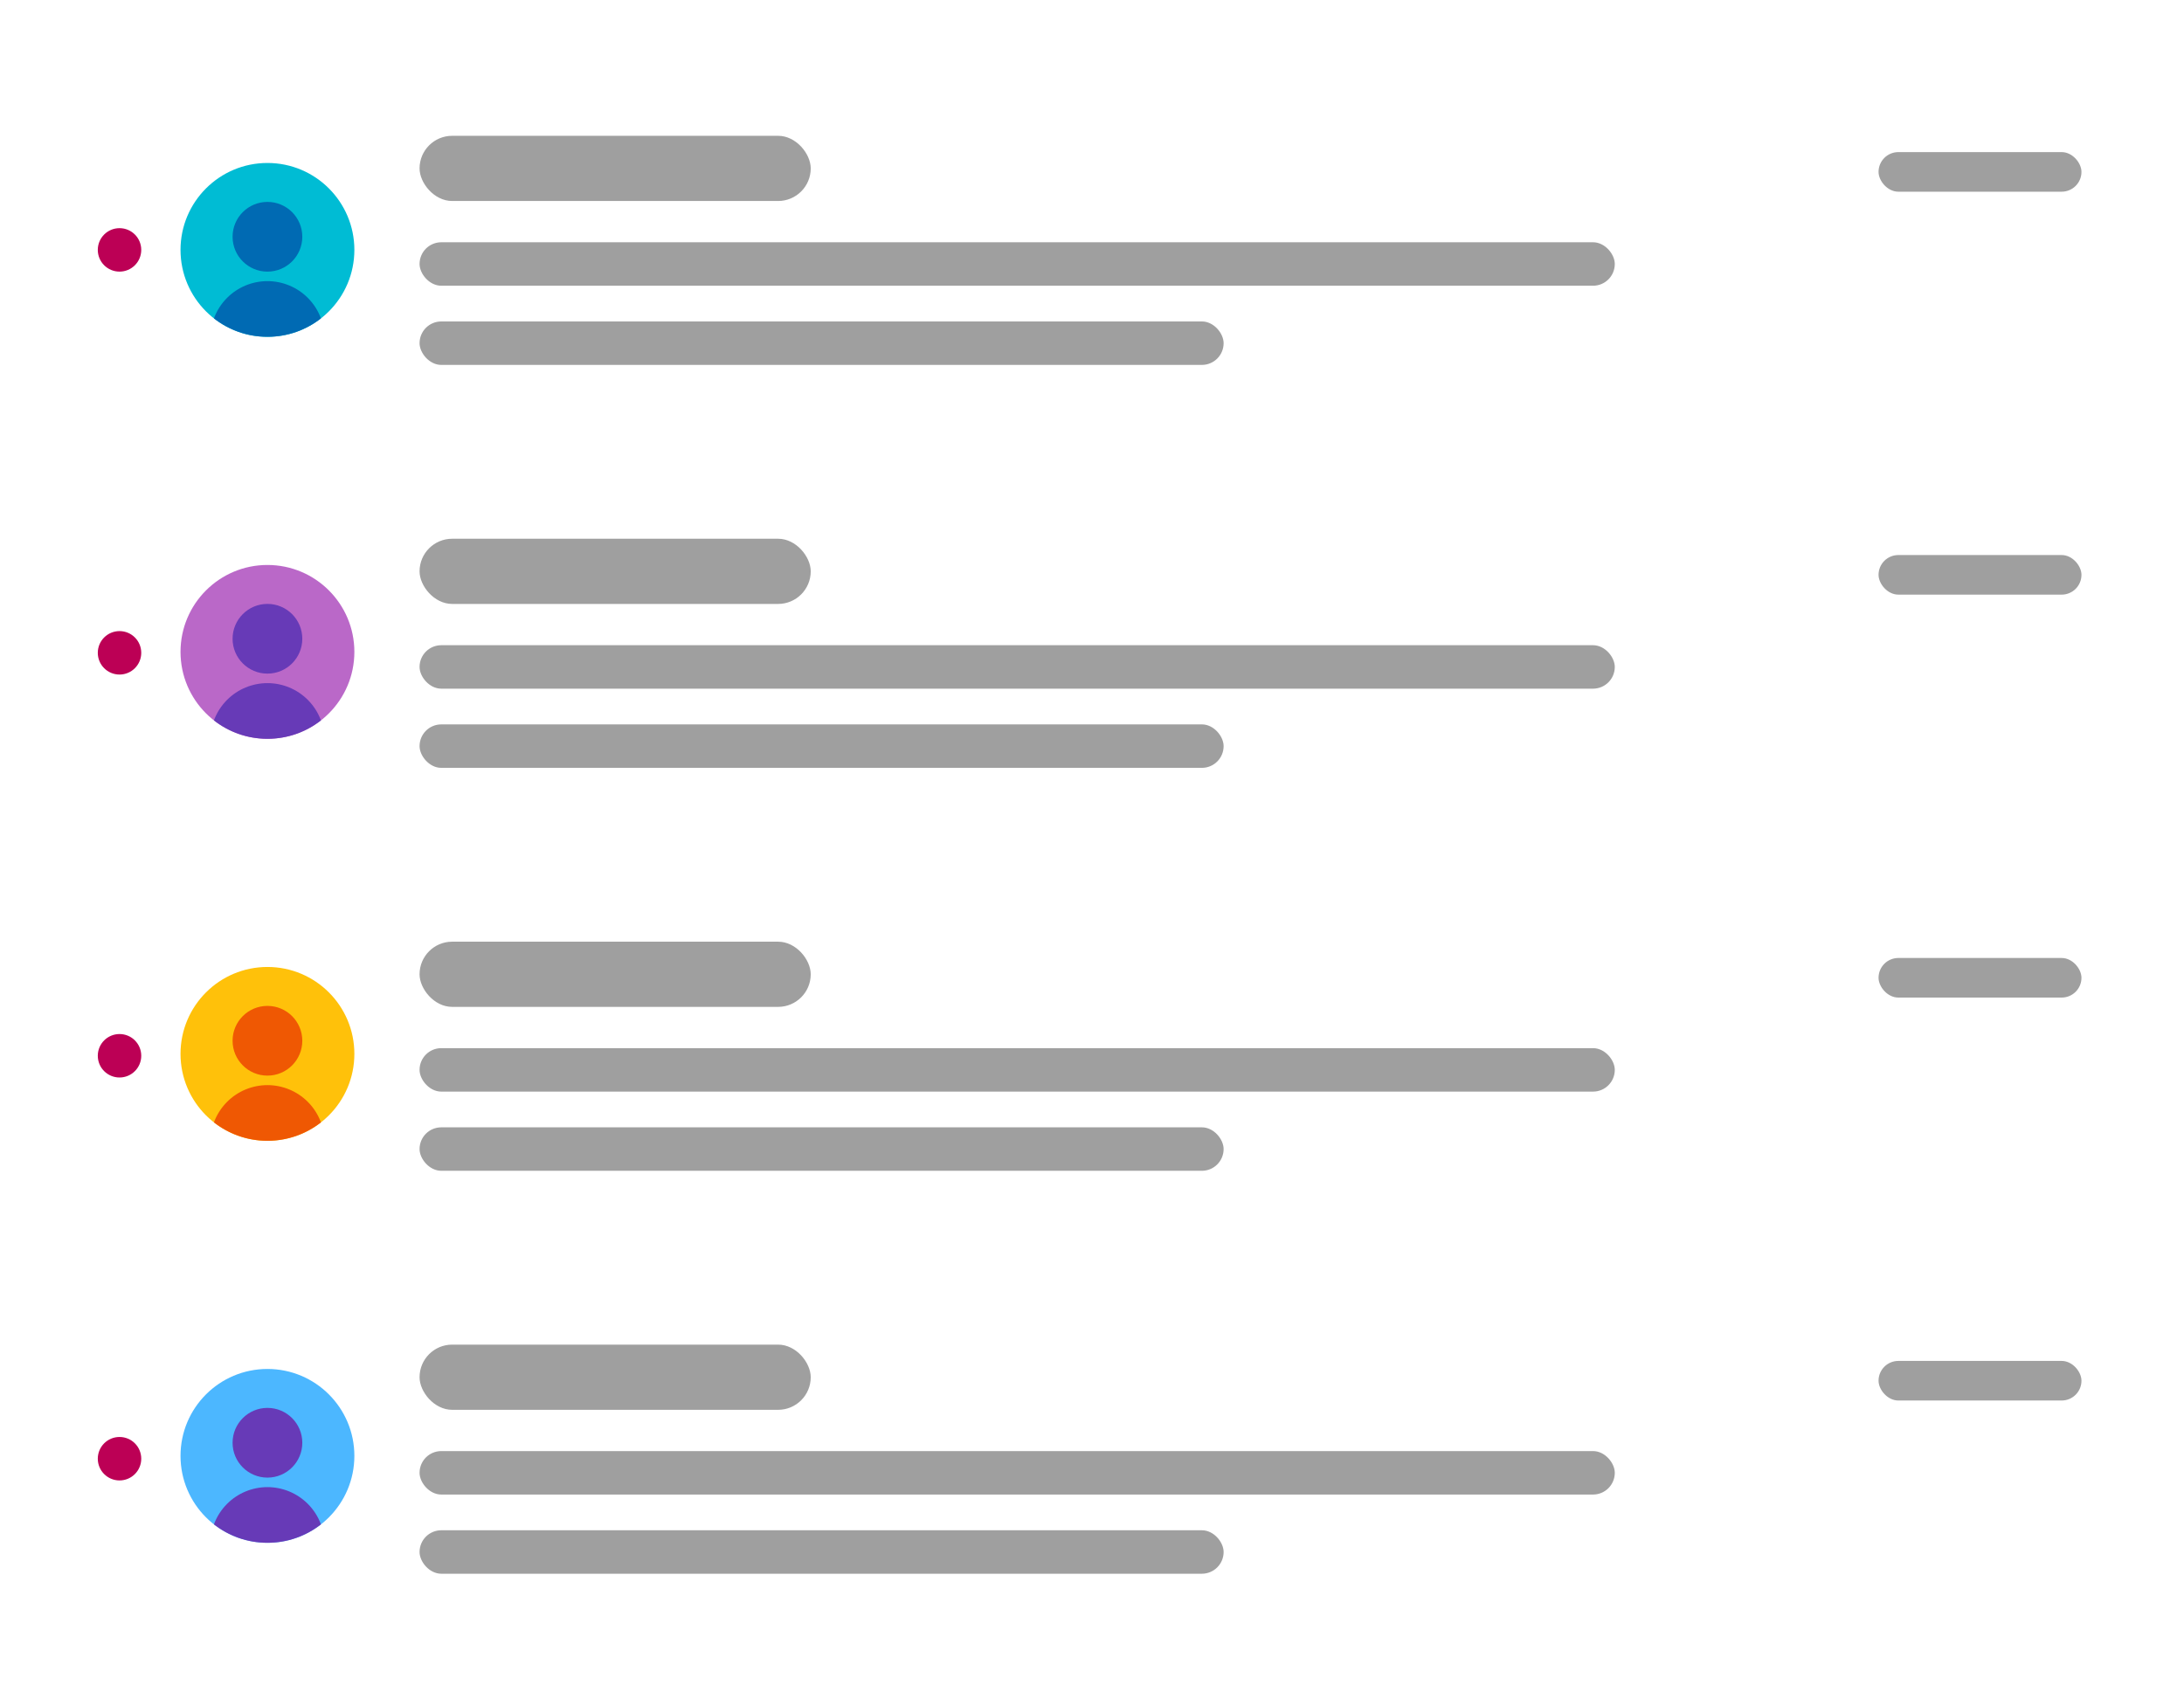 <svg width="402" height="314" viewBox="0 0 402 314" fill="none" xmlns="http://www.w3.org/2000/svg">
<g filter="url(#filter0_d_1338_5453)">
<rect x="5" y="5" width="392" height="304" rx="10" fill="white"/>
</g>
<rect x="77.227" y="59.173" width="148" height="8" rx="4" fill="#9F9F9F"/>
<rect x="77.227" y="44.597" width="220" height="8" rx="4" fill="#9F9F9F"/>
<rect x="77.227" y="25" width="72" height="12" rx="6" fill="#9F9F9F"/>
<rect x="345.776" y="28" width="37.351" height="7.288" rx="3.644" fill="#9F9F9F"/>
<circle cx="49.227" cy="46" r="16" fill="#00BCD4"/>
<path d="M39.378 58.61C39.899 57.202 40.72 55.908 41.803 54.825C43.772 52.856 46.442 51.75 49.227 51.75C52.012 51.75 54.683 52.856 56.652 54.825C57.734 55.908 58.556 57.202 59.076 58.61C56.361 60.734 52.942 62 49.227 62C45.513 62 42.094 60.734 39.378 58.61Z" fill="#006AB3"/>
<path d="M55.644 43.583C55.644 47.127 52.771 50 49.227 50C45.683 50 42.81 47.127 42.81 43.583C42.81 40.04 45.683 37.167 49.227 37.167C52.771 37.167 55.644 40.04 55.644 43.583Z" fill="#006AB3"/>
<circle cx="22" cy="46" r="4" fill="#BC0055"/>
<rect x="77.227" y="133.347" width="148" height="8" rx="4" fill="#9F9F9F"/>
<rect x="77.227" y="118.771" width="220" height="8" rx="4" fill="#9F9F9F"/>
<rect x="77.227" y="99.173" width="72" height="12" rx="6" fill="#9F9F9F"/>
<rect x="345.776" y="102.173" width="37.351" height="7.288" rx="3.644" fill="#9F9F9F"/>
<circle cx="49.227" cy="120" r="16" fill="#BA68C8"/>
<path d="M39.378 132.61C39.899 131.202 40.72 129.908 41.803 128.825C43.772 126.856 46.442 125.75 49.227 125.75C52.012 125.75 54.683 126.856 56.652 128.825C57.734 129.908 58.556 131.202 59.076 132.61C56.361 134.734 52.942 136 49.227 136C45.513 136 42.094 134.734 39.378 132.61Z" fill="#673AB7"/>
<path d="M55.644 117.583C55.644 121.127 52.771 124 49.227 124C45.683 124 42.81 121.127 42.81 117.583C42.81 114.04 45.683 111.167 49.227 111.167C52.771 111.167 55.644 114.04 55.644 117.583Z" fill="#673AB7"/>
<circle cx="22" cy="120.173" r="4" fill="#BC0055"/>
<rect x="77.227" y="207.52" width="148" height="8" rx="4" fill="#9F9F9F"/>
<rect x="77.227" y="192.944" width="220" height="8" rx="4" fill="#9F9F9F"/>
<rect x="77.227" y="173.347" width="72" height="12" rx="6" fill="#9F9F9F"/>
<rect x="345.776" y="176.347" width="37.351" height="7.288" rx="3.644" fill="#9F9F9F"/>
<circle cx="49.227" cy="194" r="16" fill="#FFC10A"/>
<path d="M39.378 206.61C39.899 205.202 40.72 203.908 41.803 202.825C43.772 200.856 46.442 199.75 49.227 199.75C52.012 199.75 54.683 200.856 56.652 202.825C57.734 203.908 58.556 205.202 59.076 206.61C56.361 208.734 52.942 210 49.227 210C45.513 210 42.094 208.734 39.378 206.61Z" fill="#EF5803"/>
<path d="M55.644 191.583C55.644 195.127 52.771 198 49.227 198C45.683 198 42.81 195.127 42.81 191.583C42.81 188.04 45.683 185.167 49.227 185.167C52.771 185.167 55.644 188.04 55.644 191.583Z" fill="#EF5803"/>
<circle cx="22" cy="194.347" r="4" fill="#BC0055"/>
<rect x="77.227" y="281.693" width="148" height="8" rx="4" fill="#9F9F9F"/>
<rect x="77.227" y="267.117" width="220" height="8" rx="4" fill="#9F9F9F"/>
<rect x="77.227" y="247.52" width="72" height="12" rx="6" fill="#9F9F9F"/>
<rect x="345.776" y="250.52" width="37.351" height="7.288" rx="3.644" fill="#9F9F9F"/>
<circle cx="49.227" cy="268" r="16" fill="#4CB7FF"/>
<path d="M39.378 280.61C39.899 279.202 40.72 277.908 41.803 276.825C43.772 274.856 46.442 273.75 49.227 273.75C52.012 273.75 54.683 274.856 56.652 276.825C57.734 277.908 58.556 279.202 59.076 280.61C56.361 282.734 52.942 284 49.227 284C45.513 284 42.094 282.734 39.378 280.61Z" fill="#673AB7"/>
<path d="M55.644 265.583C55.644 269.127 52.771 272 49.227 272C45.683 272 42.81 269.127 42.81 265.583C42.81 262.04 45.683 259.167 49.227 259.167C52.771 259.167 55.644 262.04 55.644 265.583Z" fill="#673AB7"/>
<circle cx="22" cy="268.52" r="4" fill="#BC0055"/>
<defs>
<filter id="filter0_d_1338_5453" x="0" y="0" width="402" height="314" filterUnits="userSpaceOnUse" color-interpolation-filters="sRGB">
<feFlood flood-opacity="0" result="BackgroundImageFix"/>
<feColorMatrix in="SourceAlpha" type="matrix" values="0 0 0 0 0 0 0 0 0 0 0 0 0 0 0 0 0 0 127 0" result="hardAlpha"/>
<feMorphology radius="2" operator="dilate" in="SourceAlpha" result="effect1_dropShadow_1338_5453"/>
<feOffset/>
<feGaussianBlur stdDeviation="1.5"/>
<feComposite in2="hardAlpha" operator="out"/>
<feColorMatrix type="matrix" values="0 0 0 0 0.624 0 0 0 0 0.624 0 0 0 0 0.624 0 0 0 0.3 0"/>
<feBlend mode="normal" in2="BackgroundImageFix" result="effect1_dropShadow_1338_5453"/>
<feBlend mode="normal" in="SourceGraphic" in2="effect1_dropShadow_1338_5453" result="shape"/>
</filter>
</defs>
</svg>
